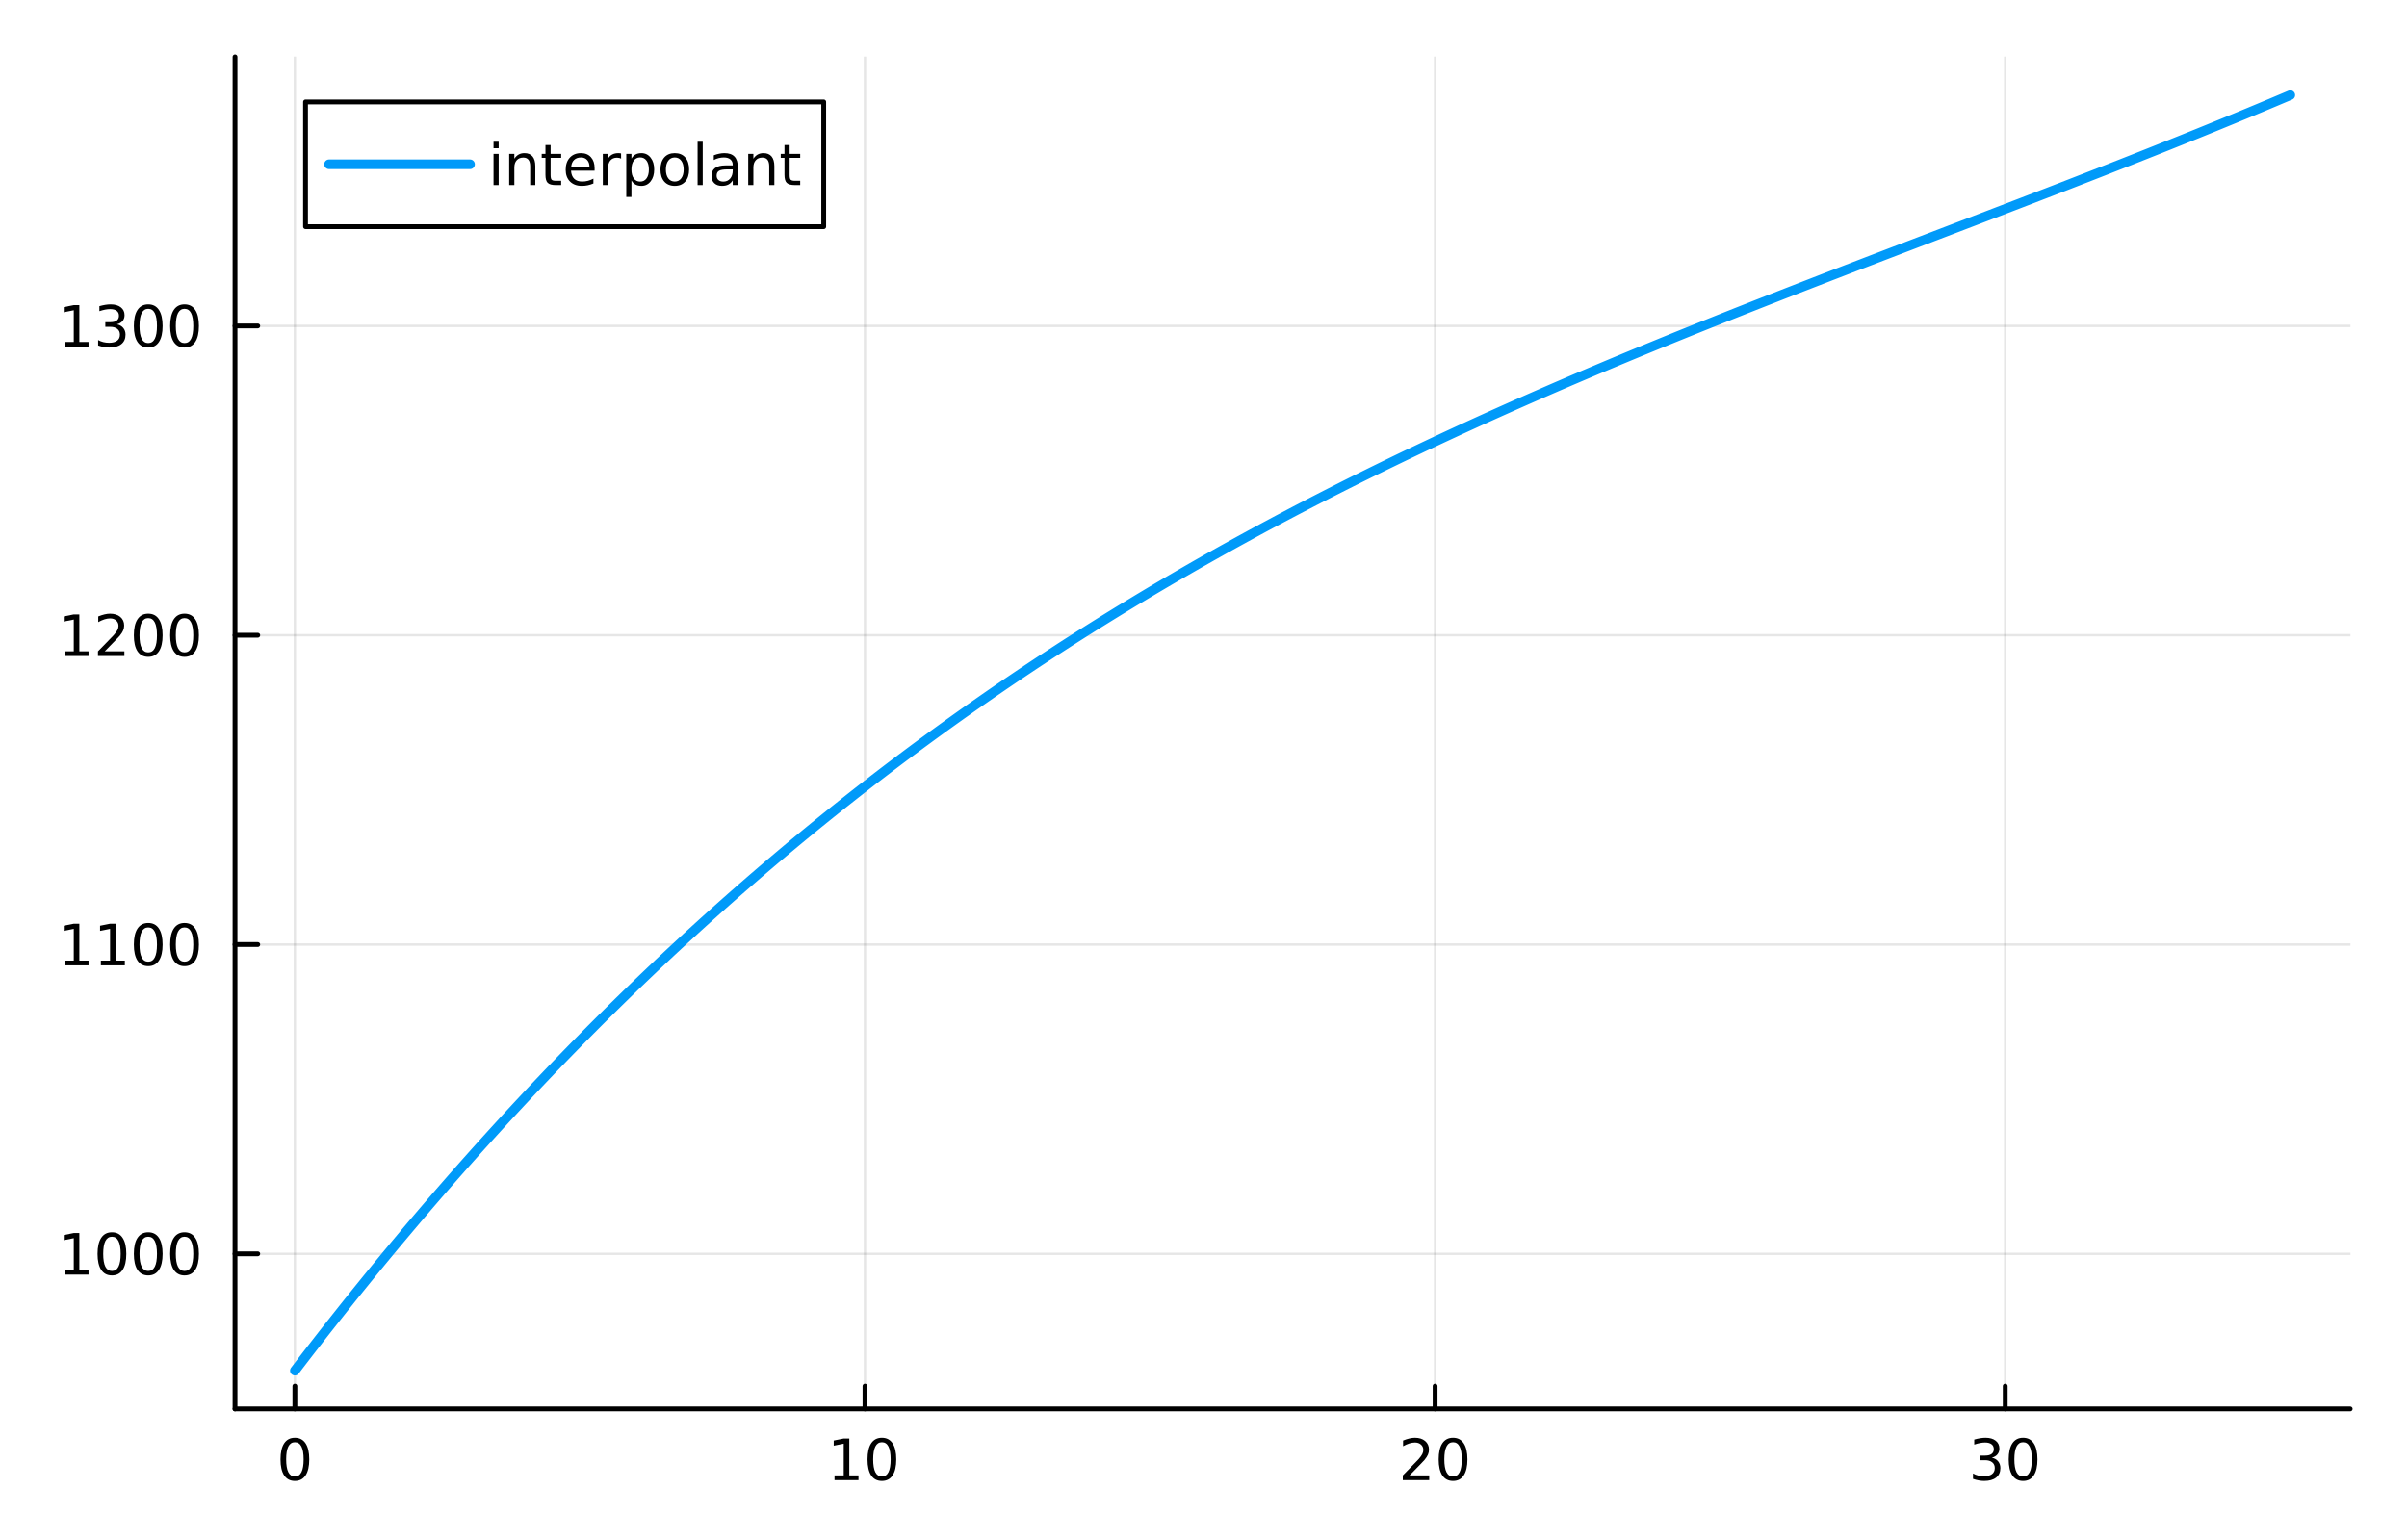 <?xml version="1.0" encoding="utf-8"?>
<svg xmlns="http://www.w3.org/2000/svg" xmlns:xlink="http://www.w3.org/1999/xlink" width="500" height="320" viewBox="0 0 2000 1280">
<rect x="0" y="0" width="2000" height="1280" fill="#333333" stroke="none"/>
<defs>
  <clipPath id="clip460">
    <rect x="0" y="0" width="2000" height="1280"/>
  </clipPath>
</defs>
<path clip-path="url(#clip460)" d="M0 1280 L2000 1280 L2000 0 L0 0  Z" fill="#ffffff" fill-rule="evenodd" fill-opacity="1"/>
<defs>
  <clipPath id="clip461">
    <rect x="400" y="0" width="1401" height="1280"/>
  </clipPath>
</defs>
<path clip-path="url(#clip460)" d="M195.283 1171.03 L1952.76 1171.03 L1952.76 47.244 L195.283 47.244  Z" fill="#ffffff" fill-rule="evenodd" fill-opacity="1"/>
<defs>
  <clipPath id="clip462">
    <rect x="195" y="47" width="1758" height="1125"/>
  </clipPath>
</defs>
<polyline clip-path="url(#clip462)" style="stroke:#000000; stroke-linecap:round; stroke-linejoin:round; stroke-width:2; stroke-opacity:0.1; fill:none" points="245.023,1171.03 245.023,47.244 "/>
<polyline clip-path="url(#clip462)" style="stroke:#000000; stroke-linecap:round; stroke-linejoin:round; stroke-width:2; stroke-opacity:0.1; fill:none" points="718.735,1171.03 718.735,47.244 "/>
<polyline clip-path="url(#clip462)" style="stroke:#000000; stroke-linecap:round; stroke-linejoin:round; stroke-width:2; stroke-opacity:0.1; fill:none" points="1192.45,1171.03 1192.45,47.244 "/>
<polyline clip-path="url(#clip462)" style="stroke:#000000; stroke-linecap:round; stroke-linejoin:round; stroke-width:2; stroke-opacity:0.1; fill:none" points="1666.16,1171.03 1666.16,47.244 "/>
<polyline clip-path="url(#clip462)" style="stroke:#000000; stroke-linecap:round; stroke-linejoin:round; stroke-width:2; stroke-opacity:0.1; fill:none" points="195.283,1042.15 1952.76,1042.15 "/>
<polyline clip-path="url(#clip462)" style="stroke:#000000; stroke-linecap:round; stroke-linejoin:round; stroke-width:2; stroke-opacity:0.1; fill:none" points="195.283,785.06 1952.76,785.06 "/>
<polyline clip-path="url(#clip462)" style="stroke:#000000; stroke-linecap:round; stroke-linejoin:round; stroke-width:2; stroke-opacity:0.1; fill:none" points="195.283,527.973 1952.76,527.973 "/>
<polyline clip-path="url(#clip462)" style="stroke:#000000; stroke-linecap:round; stroke-linejoin:round; stroke-width:2; stroke-opacity:0.1; fill:none" points="195.283,270.887 1952.76,270.887 "/>
<polyline clip-path="url(#clip460)" style="stroke:#000000; stroke-linecap:round; stroke-linejoin:round; stroke-width:4; stroke-opacity:1; fill:none" points="195.283,1171.03 1952.76,1171.03 "/>
<polyline clip-path="url(#clip460)" style="stroke:#000000; stroke-linecap:round; stroke-linejoin:round; stroke-width:4; stroke-opacity:1; fill:none" points="245.023,1171.03 245.023,1152.13 "/>
<polyline clip-path="url(#clip460)" style="stroke:#000000; stroke-linecap:round; stroke-linejoin:round; stroke-width:4; stroke-opacity:1; fill:none" points="718.735,1171.03 718.735,1152.13 "/>
<polyline clip-path="url(#clip460)" style="stroke:#000000; stroke-linecap:round; stroke-linejoin:round; stroke-width:4; stroke-opacity:1; fill:none" points="1192.45,1171.03 1192.45,1152.13 "/>
<polyline clip-path="url(#clip460)" style="stroke:#000000; stroke-linecap:round; stroke-linejoin:round; stroke-width:4; stroke-opacity:1; fill:none" points="1666.16,1171.03 1666.16,1152.13 "/>
<path clip-path="url(#clip460)" d="M245.023 1198.75 Q241.412 1198.75 239.583 1202.31 Q237.778 1205.86 237.778 1212.98 Q237.778 1220.09 239.583 1223.66 Q241.412 1227.2 245.023 1227.2 Q248.657 1227.2 250.463 1223.66 Q252.291 1220.09 252.291 1212.98 Q252.291 1205.86 250.463 1202.31 Q248.657 1198.75 245.023 1198.75 M245.023 1195.05 Q250.833 1195.05 253.889 1199.65 Q256.967 1204.24 256.967 1212.98 Q256.967 1221.71 253.889 1226.32 Q250.833 1230.9 245.023 1230.9 Q239.213 1230.9 236.134 1226.32 Q233.079 1221.71 233.079 1212.98 Q233.079 1204.24 236.134 1199.65 Q239.213 1195.05 245.023 1195.05 Z" fill="#000000" fill-rule="nonzero" fill-opacity="1" /><path clip-path="url(#clip460)" d="M693.423 1226.3 L701.062 1226.3 L701.062 1199.93 L692.752 1201.6 L692.752 1197.34 L701.015 1195.67 L705.691 1195.67 L705.691 1226.3 L713.33 1226.3 L713.33 1230.23 L693.423 1230.23 L693.423 1226.3 Z" fill="#000000" fill-rule="nonzero" fill-opacity="1" /><path clip-path="url(#clip460)" d="M732.775 1198.75 Q729.163 1198.75 727.335 1202.31 Q725.529 1205.86 725.529 1212.98 Q725.529 1220.09 727.335 1223.66 Q729.163 1227.2 732.775 1227.2 Q736.409 1227.2 738.214 1223.66 Q740.043 1220.09 740.043 1212.98 Q740.043 1205.86 738.214 1202.31 Q736.409 1198.75 732.775 1198.75 M732.775 1195.05 Q738.585 1195.05 741.64 1199.65 Q744.719 1204.24 744.719 1212.98 Q744.719 1221.71 741.64 1226.32 Q738.585 1230.9 732.775 1230.9 Q726.964 1230.9 723.886 1226.32 Q720.83 1221.71 720.83 1212.98 Q720.83 1204.24 723.886 1199.65 Q726.964 1195.05 732.775 1195.05 Z" fill="#000000" fill-rule="nonzero" fill-opacity="1" /><path clip-path="url(#clip460)" d="M1171.22 1226.3 L1187.54 1226.3 L1187.54 1230.23 L1165.6 1230.23 L1165.6 1226.3 Q1168.26 1223.54 1172.84 1218.91 Q1177.45 1214.26 1178.63 1212.92 Q1180.87 1210.39 1181.75 1208.66 Q1182.66 1206.9 1182.66 1205.21 Q1182.66 1202.45 1180.71 1200.72 Q1178.79 1198.98 1175.69 1198.98 Q1173.49 1198.98 1171.04 1199.74 Q1168.61 1200.51 1165.83 1202.06 L1165.83 1197.34 Q1168.65 1196.2 1171.11 1195.62 Q1173.56 1195.05 1175.6 1195.05 Q1180.97 1195.05 1184.16 1197.73 Q1187.36 1200.42 1187.36 1204.91 Q1187.36 1207.04 1186.54 1208.96 Q1185.76 1210.86 1183.65 1213.45 Q1183.07 1214.12 1179.97 1217.34 Q1176.87 1220.53 1171.22 1226.3 Z" fill="#000000" fill-rule="nonzero" fill-opacity="1" /><path clip-path="url(#clip460)" d="M1207.35 1198.75 Q1203.74 1198.75 1201.92 1202.31 Q1200.11 1205.86 1200.11 1212.98 Q1200.11 1220.09 1201.92 1223.66 Q1203.74 1227.2 1207.35 1227.2 Q1210.99 1227.2 1212.79 1223.66 Q1214.62 1220.09 1214.62 1212.98 Q1214.62 1205.86 1212.79 1202.31 Q1210.99 1198.75 1207.35 1198.75 M1207.35 1195.05 Q1213.17 1195.05 1216.22 1199.65 Q1219.3 1204.24 1219.3 1212.98 Q1219.3 1221.71 1216.22 1226.32 Q1213.17 1230.9 1207.35 1230.9 Q1201.54 1230.9 1198.47 1226.32 Q1195.41 1221.71 1195.41 1212.98 Q1195.41 1204.24 1198.47 1199.65 Q1201.54 1195.05 1207.35 1195.05 Z" fill="#000000" fill-rule="nonzero" fill-opacity="1" /><path clip-path="url(#clip460)" d="M1655 1211.6 Q1658.36 1212.31 1660.23 1214.58 Q1662.13 1216.85 1662.13 1220.18 Q1662.13 1225.3 1658.61 1228.1 Q1655.1 1230.9 1648.61 1230.9 Q1646.44 1230.9 1644.12 1230.46 Q1641.83 1230.05 1639.38 1229.19 L1639.38 1224.67 Q1641.32 1225.81 1643.64 1226.39 Q1645.95 1226.97 1648.47 1226.97 Q1652.87 1226.97 1655.16 1225.23 Q1657.48 1223.49 1657.48 1220.18 Q1657.48 1217.13 1655.33 1215.42 Q1653.2 1213.68 1649.38 1213.68 L1645.35 1213.68 L1645.35 1209.84 L1649.56 1209.84 Q1653.01 1209.84 1654.84 1208.47 Q1656.67 1207.08 1656.67 1204.49 Q1656.67 1201.83 1654.77 1200.42 Q1652.9 1198.98 1649.38 1198.98 Q1647.46 1198.98 1645.26 1199.4 Q1643.06 1199.81 1640.42 1200.69 L1640.42 1196.53 Q1643.08 1195.79 1645.4 1195.42 Q1647.73 1195.05 1649.79 1195.05 Q1655.12 1195.05 1658.22 1197.48 Q1661.32 1199.88 1661.32 1204 Q1661.32 1206.87 1659.68 1208.86 Q1658.03 1210.83 1655 1211.6 Z" fill="#000000" fill-rule="nonzero" fill-opacity="1" /><path clip-path="url(#clip460)" d="M1681 1198.75 Q1677.39 1198.75 1675.56 1202.31 Q1673.75 1205.86 1673.75 1212.98 Q1673.75 1220.09 1675.56 1223.66 Q1677.39 1227.2 1681 1227.2 Q1684.63 1227.2 1686.44 1223.66 Q1688.27 1220.09 1688.27 1212.98 Q1688.27 1205.86 1686.44 1202.31 Q1684.63 1198.75 1681 1198.75 M1681 1195.05 Q1686.81 1195.05 1689.86 1199.65 Q1692.94 1204.24 1692.94 1212.98 Q1692.94 1221.71 1689.86 1226.32 Q1686.81 1230.9 1681 1230.9 Q1675.19 1230.9 1672.11 1226.32 Q1669.05 1221.71 1669.05 1212.98 Q1669.05 1204.24 1672.11 1199.65 Q1675.19 1195.05 1681 1195.05 Z" fill="#000000" fill-rule="nonzero" fill-opacity="1" /><polyline clip-path="url(#clip460)" style="stroke:#000000; stroke-linecap:round; stroke-linejoin:round; stroke-width:4; stroke-opacity:1; fill:none" points="195.283,1171.03 195.283,47.244 "/>
<polyline clip-path="url(#clip460)" style="stroke:#000000; stroke-linecap:round; stroke-linejoin:round; stroke-width:4; stroke-opacity:1; fill:none" points="195.283,1042.15 214.181,1042.15 "/>
<polyline clip-path="url(#clip460)" style="stroke:#000000; stroke-linecap:round; stroke-linejoin:round; stroke-width:4; stroke-opacity:1; fill:none" points="195.283,785.06 214.181,785.06 "/>
<polyline clip-path="url(#clip460)" style="stroke:#000000; stroke-linecap:round; stroke-linejoin:round; stroke-width:4; stroke-opacity:1; fill:none" points="195.283,527.973 214.181,527.973 "/>
<polyline clip-path="url(#clip460)" style="stroke:#000000; stroke-linecap:round; stroke-linejoin:round; stroke-width:4; stroke-opacity:1; fill:none" points="195.283,270.887 214.181,270.887 "/>
<path clip-path="url(#clip460)" d="M53.663 1055.49 L61.302 1055.49 L61.302 1029.13 L52.992 1030.79 L52.992 1026.53 L61.256 1024.87 L65.932 1024.87 L65.932 1055.49 L73.571 1055.49 L73.571 1059.43 L53.663 1059.43 L53.663 1055.49 Z" fill="#000000" fill-rule="nonzero" fill-opacity="1" /><path clip-path="url(#clip460)" d="M93.015 1027.94 Q89.404 1027.94 87.575 1031.51 Q85.77 1035.05 85.77 1042.18 Q85.77 1049.29 87.575 1052.85 Q89.404 1056.39 93.015 1056.39 Q96.649 1056.39 98.455 1052.85 Q100.284 1049.29 100.284 1042.18 Q100.284 1035.05 98.455 1031.51 Q96.649 1027.94 93.015 1027.94 M93.015 1024.24 Q98.825 1024.24 101.881 1028.85 Q104.959 1033.43 104.959 1042.18 Q104.959 1050.91 101.881 1055.51 Q98.825 1060.1 93.015 1060.1 Q87.205 1060.1 84.126 1055.51 Q81.071 1050.91 81.071 1042.18 Q81.071 1033.43 84.126 1028.85 Q87.205 1024.24 93.015 1024.24 Z" fill="#000000" fill-rule="nonzero" fill-opacity="1" /><path clip-path="url(#clip460)" d="M123.177 1027.94 Q119.566 1027.94 117.737 1031.51 Q115.932 1035.05 115.932 1042.18 Q115.932 1049.29 117.737 1052.85 Q119.566 1056.39 123.177 1056.39 Q126.811 1056.39 128.617 1052.85 Q130.445 1049.29 130.445 1042.18 Q130.445 1035.05 128.617 1031.51 Q126.811 1027.94 123.177 1027.94 M123.177 1024.24 Q128.987 1024.24 132.043 1028.85 Q135.121 1033.43 135.121 1042.18 Q135.121 1050.91 132.043 1055.51 Q128.987 1060.1 123.177 1060.1 Q117.367 1060.1 114.288 1055.51 Q111.233 1050.91 111.233 1042.18 Q111.233 1033.43 114.288 1028.85 Q117.367 1024.24 123.177 1024.24 Z" fill="#000000" fill-rule="nonzero" fill-opacity="1" /><path clip-path="url(#clip460)" d="M153.339 1027.94 Q149.728 1027.94 147.899 1031.51 Q146.093 1035.05 146.093 1042.18 Q146.093 1049.29 147.899 1052.85 Q149.728 1056.39 153.339 1056.39 Q156.973 1056.39 158.779 1052.85 Q160.607 1049.29 160.607 1042.18 Q160.607 1035.05 158.779 1031.51 Q156.973 1027.94 153.339 1027.94 M153.339 1024.24 Q159.149 1024.24 162.205 1028.85 Q165.283 1033.43 165.283 1042.18 Q165.283 1050.91 162.205 1055.51 Q159.149 1060.1 153.339 1060.1 Q147.529 1060.1 144.45 1055.51 Q141.394 1050.91 141.394 1042.18 Q141.394 1033.43 144.45 1028.85 Q147.529 1024.24 153.339 1024.24 Z" fill="#000000" fill-rule="nonzero" fill-opacity="1" /><path clip-path="url(#clip460)" d="M53.663 798.405 L61.302 798.405 L61.302 772.039 L52.992 773.706 L52.992 769.446 L61.256 767.78 L65.932 767.78 L65.932 798.405 L73.571 798.405 L73.571 802.34 L53.663 802.34 L53.663 798.405 Z" fill="#000000" fill-rule="nonzero" fill-opacity="1" /><path clip-path="url(#clip460)" d="M83.825 798.405 L91.464 798.405 L91.464 772.039 L83.154 773.706 L83.154 769.446 L91.418 767.78 L96.094 767.78 L96.094 798.405 L103.733 798.405 L103.733 802.34 L83.825 802.34 L83.825 798.405 Z" fill="#000000" fill-rule="nonzero" fill-opacity="1" /><path clip-path="url(#clip460)" d="M123.177 770.858 Q119.566 770.858 117.737 774.423 Q115.932 777.965 115.932 785.095 Q115.932 792.201 117.737 795.766 Q119.566 799.307 123.177 799.307 Q126.811 799.307 128.617 795.766 Q130.445 792.201 130.445 785.095 Q130.445 777.965 128.617 774.423 Q126.811 770.858 123.177 770.858 M123.177 767.155 Q128.987 767.155 132.043 771.761 Q135.121 776.345 135.121 785.095 Q135.121 793.821 132.043 798.428 Q128.987 803.011 123.177 803.011 Q117.367 803.011 114.288 798.428 Q111.233 793.821 111.233 785.095 Q111.233 776.345 114.288 771.761 Q117.367 767.155 123.177 767.155 Z" fill="#000000" fill-rule="nonzero" fill-opacity="1" /><path clip-path="url(#clip460)" d="M153.339 770.858 Q149.728 770.858 147.899 774.423 Q146.093 777.965 146.093 785.095 Q146.093 792.201 147.899 795.766 Q149.728 799.307 153.339 799.307 Q156.973 799.307 158.779 795.766 Q160.607 792.201 160.607 785.095 Q160.607 777.965 158.779 774.423 Q156.973 770.858 153.339 770.858 M153.339 767.155 Q159.149 767.155 162.205 771.761 Q165.283 776.345 165.283 785.095 Q165.283 793.821 162.205 798.428 Q159.149 803.011 153.339 803.011 Q147.529 803.011 144.45 798.428 Q141.394 793.821 141.394 785.095 Q141.394 776.345 144.45 771.761 Q147.529 767.155 153.339 767.155 Z" fill="#000000" fill-rule="nonzero" fill-opacity="1" /><path clip-path="url(#clip460)" d="M53.663 541.318 L61.302 541.318 L61.302 514.953 L52.992 516.619 L52.992 512.36 L61.256 510.693 L65.932 510.693 L65.932 541.318 L73.571 541.318 L73.571 545.253 L53.663 545.253 L53.663 541.318 Z" fill="#000000" fill-rule="nonzero" fill-opacity="1" /><path clip-path="url(#clip460)" d="M87.043 541.318 L103.362 541.318 L103.362 545.253 L81.418 545.253 L81.418 541.318 Q84.08 538.564 88.663 533.934 Q93.27 529.281 94.45 527.939 Q96.696 525.416 97.575 523.68 Q98.478 521.92 98.478 520.23 Q98.478 517.476 96.534 515.74 Q94.612 514.004 91.51 514.004 Q89.311 514.004 86.858 514.768 Q84.427 515.531 81.649 517.082 L81.649 512.36 Q84.473 511.226 86.927 510.647 Q89.381 510.068 91.418 510.068 Q96.788 510.068 99.983 512.754 Q103.177 515.439 103.177 519.93 Q103.177 522.059 102.367 523.98 Q101.58 525.879 99.473 528.471 Q98.895 529.142 95.793 532.36 Q92.691 535.554 87.043 541.318 Z" fill="#000000" fill-rule="nonzero" fill-opacity="1" /><path clip-path="url(#clip460)" d="M123.177 513.772 Q119.566 513.772 117.737 517.337 Q115.932 520.879 115.932 528.008 Q115.932 535.115 117.737 538.679 Q119.566 542.221 123.177 542.221 Q126.811 542.221 128.617 538.679 Q130.445 535.115 130.445 528.008 Q130.445 520.879 128.617 517.337 Q126.811 513.772 123.177 513.772 M123.177 510.068 Q128.987 510.068 132.043 514.675 Q135.121 519.258 135.121 528.008 Q135.121 536.735 132.043 541.341 Q128.987 545.925 123.177 545.925 Q117.367 545.925 114.288 541.341 Q111.233 536.735 111.233 528.008 Q111.233 519.258 114.288 514.675 Q117.367 510.068 123.177 510.068 Z" fill="#000000" fill-rule="nonzero" fill-opacity="1" /><path clip-path="url(#clip460)" d="M153.339 513.772 Q149.728 513.772 147.899 517.337 Q146.093 520.879 146.093 528.008 Q146.093 535.115 147.899 538.679 Q149.728 542.221 153.339 542.221 Q156.973 542.221 158.779 538.679 Q160.607 535.115 160.607 528.008 Q160.607 520.879 158.779 517.337 Q156.973 513.772 153.339 513.772 M153.339 510.068 Q159.149 510.068 162.205 514.675 Q165.283 519.258 165.283 528.008 Q165.283 536.735 162.205 541.341 Q159.149 545.925 153.339 545.925 Q147.529 545.925 144.45 541.341 Q141.394 536.735 141.394 528.008 Q141.394 519.258 144.45 514.675 Q147.529 510.068 153.339 510.068 Z" fill="#000000" fill-rule="nonzero" fill-opacity="1" /><path clip-path="url(#clip460)" d="M53.663 284.232 L61.302 284.232 L61.302 257.866 L52.992 259.533 L52.992 255.274 L61.256 253.607 L65.932 253.607 L65.932 284.232 L73.571 284.232 L73.571 288.167 L53.663 288.167 L53.663 284.232 Z" fill="#000000" fill-rule="nonzero" fill-opacity="1" /><path clip-path="url(#clip460)" d="M97.182 269.533 Q100.538 270.251 102.413 272.519 Q104.311 274.788 104.311 278.121 Q104.311 283.237 100.793 286.038 Q97.274 288.838 90.793 288.838 Q88.617 288.838 86.302 288.399 Q84.01 287.982 81.557 287.126 L81.557 282.612 Q83.501 283.746 85.816 284.325 Q88.131 284.903 90.654 284.903 Q95.052 284.903 97.344 283.167 Q99.659 281.431 99.659 278.121 Q99.659 275.065 97.506 273.352 Q95.376 271.616 91.557 271.616 L87.529 271.616 L87.529 267.774 L91.742 267.774 Q95.191 267.774 97.02 266.408 Q98.848 265.019 98.848 262.427 Q98.848 259.765 96.95 258.353 Q95.075 256.917 91.557 256.917 Q89.635 256.917 87.436 257.334 Q85.237 257.751 82.598 258.63 L82.598 254.464 Q85.26 253.723 87.575 253.353 Q89.913 252.982 91.973 252.982 Q97.297 252.982 100.399 255.413 Q103.501 257.82 103.501 261.94 Q103.501 264.811 101.858 266.802 Q100.214 268.769 97.182 269.533 Z" fill="#000000" fill-rule="nonzero" fill-opacity="1" /><path clip-path="url(#clip460)" d="M123.177 256.686 Q119.566 256.686 117.737 260.251 Q115.932 263.792 115.932 270.922 Q115.932 278.028 117.737 281.593 Q119.566 285.135 123.177 285.135 Q126.811 285.135 128.617 281.593 Q130.445 278.028 130.445 270.922 Q130.445 263.792 128.617 260.251 Q126.811 256.686 123.177 256.686 M123.177 252.982 Q128.987 252.982 132.043 257.589 Q135.121 262.172 135.121 270.922 Q135.121 279.649 132.043 284.255 Q128.987 288.838 123.177 288.838 Q117.367 288.838 114.288 284.255 Q111.233 279.649 111.233 270.922 Q111.233 262.172 114.288 257.589 Q117.367 252.982 123.177 252.982 Z" fill="#000000" fill-rule="nonzero" fill-opacity="1" /><path clip-path="url(#clip460)" d="M153.339 256.686 Q149.728 256.686 147.899 260.251 Q146.093 263.792 146.093 270.922 Q146.093 278.028 147.899 281.593 Q149.728 285.135 153.339 285.135 Q156.973 285.135 158.779 281.593 Q160.607 278.028 160.607 270.922 Q160.607 263.792 158.779 260.251 Q156.973 256.686 153.339 256.686 M153.339 252.982 Q159.149 252.982 162.205 257.589 Q165.283 262.172 165.283 270.922 Q165.283 279.649 162.205 284.255 Q159.149 288.838 153.339 288.838 Q147.529 288.838 144.45 284.255 Q141.394 279.649 141.394 270.922 Q141.394 262.172 144.45 257.589 Q147.529 252.982 153.339 252.982 Z" fill="#000000" fill-rule="nonzero" fill-opacity="1" /><polyline clip-path="url(#clip462)" style="stroke:#009af9; stroke-linecap:round; stroke-linejoin:round; stroke-width:8; stroke-opacity:1; fill:none" points="245.023,1139.23 248.346,1134.88 251.668,1130.55 254.991,1126.24 258.314,1121.94 261.636,1117.66 264.959,1113.39 268.281,1109.13 271.604,1104.9 274.927,1100.67 278.249,1096.46 281.572,1092.27 284.895,1088.08 288.217,1083.92 291.54,1079.77 294.862,1075.63 298.185,1071.51 301.508,1067.4 304.83,1063.3 308.153,1059.22 311.476,1055.16 314.798,1051.11 318.121,1047.07 321.444,1043.05 324.766,1039.04 328.089,1035.04 331.411,1031.06 334.734,1027.1 338.057,1023.14 341.379,1019.21 344.702,1015.28 348.025,1011.37 351.347,1007.47 354.67,1003.59 357.992,999.72 361.315,995.865 364.638,992.023 367.96,988.195 371.283,984.38 374.606,980.579 377.928,976.792 381.251,973.018 384.574,969.258 387.896,965.511 391.219,961.777 394.541,958.057 397.864,954.35 401.187,950.657 404.509,946.977 407.832,943.31 411.155,939.656 414.477,936.015 417.8,932.388 421.122,928.773 424.445,925.172 427.768,921.584 431.09,918.008 434.413,914.446 437.736,910.896 441.058,907.36 444.381,903.836 447.704,900.325 451.026,896.827 454.349,893.341 457.671,889.868 460.994,886.408 464.317,882.96 467.639,879.525 470.962,876.103 474.285,872.693 477.607,869.295 480.93,865.91 484.252,862.538 487.575,859.177 490.898,855.829 494.22,852.494 497.543,849.17 500.866,845.859 504.188,842.56 507.511,839.273 510.834,835.998 514.156,832.735 517.479,829.485 520.801,826.246 524.124,823.019 527.447,819.804 530.769,816.601 534.092,813.41 537.415,810.231 540.737,807.063 544.06,803.908 547.382,800.764 550.705,797.631 554.028,794.51 557.35,791.401 560.673,788.304 563.996,785.217 567.318,782.143 570.641,779.08 573.964,776.028 577.286,772.987 580.609,769.958 583.931,766.941 587.254,763.934 590.577,760.939 593.899,757.955 597.222,754.982 600.545,752.02 603.867,749.069 607.19,746.13 610.512,743.201 613.835,740.283 617.158,737.377 620.48,734.481 623.803,731.596 627.126,728.722 630.448,725.858 633.771,723.006 637.094,720.164 640.416,717.333 643.739,714.512 647.061,711.702 650.384,708.903 653.707,706.114 657.029,703.336 660.352,700.568 663.675,697.81 666.997,695.063 670.32,692.327 673.642,689.6 676.965,686.884 680.288,684.178 683.61,681.483 686.933,678.797 690.256,676.122 693.578,673.457 696.901,670.802 700.224,668.157 703.546,665.521 706.869,662.896 710.191,660.281 713.514,657.676 716.837,655.08 720.159,652.494 723.482,649.918 726.805,647.352 730.127,644.796 733.45,642.249 736.772,639.712 740.095,637.184 743.418,634.666 746.74,632.157 750.063,629.658 753.386,627.169 756.708,624.688 760.031,622.217 763.354,619.756 766.676,617.304 769.999,614.861 773.321,612.427 776.644,610.002 779.967,607.587 783.289,605.181 786.612,602.784 789.935,600.395 793.257,598.016 796.58,595.646 799.902,593.285 803.225,590.933 806.548,588.589 809.87,586.254 813.193,583.929 816.516,581.611 819.838,579.303 823.161,577.003 826.484,574.712 829.806,572.43 833.129,570.156 836.451,567.89 839.774,565.634 843.097,563.385 846.419,561.145 849.742,558.914 853.065,556.69 856.387,554.475 859.71,552.269 863.032,550.07 866.355,547.88 869.678,545.698 873,543.524 876.323,541.358 879.646,539.201 882.968,537.051 886.291,534.909 889.613,532.775 892.936,530.65 896.259,528.532 899.581,526.422 902.904,524.319 906.227,522.225 909.549,520.138 912.872,518.059 916.195,515.987 919.517,513.923 922.84,511.867 926.162,509.818 929.485,507.777 932.808,505.743 936.13,503.717 939.453,501.698 942.776,499.687 946.098,497.682 949.421,495.686 952.743,493.696 956.066,491.714 959.389,489.738 962.711,487.77 966.034,485.809 969.357,483.855 972.679,481.909 976.002,479.969 979.325,478.036 982.647,476.11 985.97,474.191 989.292,472.279 992.615,470.373 995.938,468.475 999.26,466.583 1002.58,464.698 1005.91,462.819 1009.23,460.948 1012.55,459.082 1015.87,457.224 1019.2,455.372 1022.52,453.526 1025.84,451.687 1029.16,449.854 1032.49,448.028 1035.81,446.208 1039.13,444.394 1042.45,442.587 1045.78,440.786 1049.1,438.991 1052.42,437.202 1055.75,435.419 1059.07,433.642 1062.39,431.872 1065.71,430.107 1069.04,428.349 1072.36,426.596 1075.68,424.85 1079,423.109 1082.33,421.374 1085.65,419.645 1088.97,417.921 1092.29,416.204 1095.62,414.492 1098.94,412.786 1102.26,411.085 1105.58,409.39 1108.91,407.7 1112.23,406.016 1115.55,404.338 1118.88,402.664 1122.2,400.997 1125.52,399.334 1128.84,397.677 1132.17,396.026 1135.49,394.379 1138.81,392.738 1142.13,391.102 1145.46,389.471 1148.78,387.845 1152.1,386.224 1155.42,384.608 1158.75,382.998 1162.07,381.392 1165.39,379.791 1168.71,378.195 1172.04,376.604 1175.36,375.018 1178.68,373.436 1182.01,371.86 1185.33,370.288 1188.65,368.72 1191.97,367.157 1195.3,365.599 1198.62,364.046 1201.94,362.497 1205.26,360.952 1208.59,359.412 1211.91,357.876 1215.23,356.345 1218.55,354.818 1221.88,353.296 1225.2,351.777 1228.52,350.263 1231.84,348.753 1235.17,347.247 1238.49,345.746 1241.81,344.248 1245.14,342.755 1248.46,341.265 1251.78,339.78 1255.1,338.298 1258.43,336.82 1261.75,335.347 1265.07,333.877 1268.39,332.411 1271.72,330.948 1275.04,329.49 1278.36,328.035 1281.68,326.583 1285.01,325.136 1288.33,323.691 1291.65,322.251 1294.97,320.814 1298.3,319.38 1301.62,317.95 1304.94,316.523 1308.27,315.1 1311.59,313.68 1314.91,312.263 1318.23,310.849 1321.56,309.439 1324.88,308.032 1328.2,306.628 1331.52,305.227 1334.85,303.829 1338.17,302.434 1341.49,301.043 1344.81,299.654 1348.14,298.268 1351.46,296.885 1354.78,295.505 1358.1,294.127 1361.43,292.753 1364.75,291.381 1368.07,290.012 1371.4,288.645 1374.72,287.281 1378.04,285.92 1381.36,284.561 1384.69,283.205 1388.01,281.852 1391.33,280.5 1394.65,279.152 1397.98,277.805 1401.3,276.461 1404.62,275.119 1407.94,273.78 1411.27,272.442 1414.59,271.107 1417.91,269.774 1421.23,268.444 1424.56,267.115 1427.88,265.788 1431.2,264.464 1434.53,263.141 1437.85,261.82 1441.17,260.501 1444.49,259.184 1447.82,257.869 1451.14,256.556 1454.46,255.244 1457.78,253.934 1461.11,252.626 1464.43,251.32 1467.75,250.015 1471.07,248.711 1474.4,247.41 1477.72,246.109 1481.04,244.81 1484.36,243.513 1487.69,242.217 1491.01,240.922 1494.33,239.629 1497.66,238.337 1500.98,237.046 1504.3,235.757 1507.62,234.468 1510.95,233.181 1514.27,231.895 1517.59,230.61 1520.91,229.326 1524.24,228.043 1527.56,226.76 1530.88,225.479 1534.2,224.199 1537.53,222.919 1540.85,221.641 1544.17,220.363 1547.49,219.086 1550.82,217.809 1554.14,216.533 1557.46,215.258 1560.79,213.984 1564.11,212.71 1567.43,211.436 1570.75,210.163 1574.08,208.891 1577.4,207.619 1580.72,206.347 1584.04,205.075 1587.37,203.804 1590.69,202.533 1594.01,201.263 1597.33,199.992 1600.66,198.722 1603.98,197.452 1607.3,196.182 1610.62,194.912 1613.95,193.642 1617.27,192.372 1620.59,191.102 1623.92,189.831 1627.24,188.561 1630.56,187.29 1633.88,186.02 1637.21,184.749 1640.53,183.477 1643.85,182.206 1647.17,180.934 1650.5,179.662 1653.82,178.389 1657.14,177.116 1660.46,175.842 1663.79,174.568 1667.11,173.293 1670.43,172.017 1673.75,170.741 1677.08,169.465 1680.4,168.187 1683.72,166.909 1687.05,165.63 1690.37,164.35 1693.69,163.069 1697.01,161.788 1700.34,160.505 1703.66,159.221 1706.98,157.937 1710.3,156.651 1713.63,155.365 1716.95,154.077 1720.27,152.788 1723.59,151.498 1726.92,150.206 1730.24,148.914 1733.56,147.62 1736.88,146.325 1740.21,145.028 1743.53,143.73 1746.85,142.43 1750.18,141.129 1753.5,139.827 1756.82,138.523 1760.14,137.217 1763.47,135.91 1766.79,134.601 1770.11,133.29 1773.43,131.978 1776.76,130.664 1780.08,129.348 1783.4,128.03 1786.72,126.71 1790.05,125.388 1793.37,124.065 1796.69,122.739 1800.01,121.412 1803.34,120.082 1806.66,118.75 1809.98,117.416 1813.31,116.08 1816.63,114.742 1819.95,113.401 1823.27,112.058 1826.6,110.713 1829.92,109.366 1833.24,108.016 1836.56,106.663 1839.89,105.308 1843.21,103.951 1846.53,102.591 1849.85,101.229 1853.18,99.864 1856.5,98.496 1859.82,97.126 1863.14,95.752 1866.47,94.376 1869.79,92.998 1873.11,91.616 1876.44,90.232 1879.76,88.845 1883.08,87.454 1886.4,86.061 1889.73,84.665 1893.05,83.266 1896.37,81.864 1899.69,80.458 1903.02,79.049 "/>
<path clip-path="url(#clip460)" d="M253.866 188.384 L684.426 188.384 L684.426 84.704 L253.866 84.704  Z" fill="#ffffff" fill-rule="evenodd" fill-opacity="1"/>
<polyline clip-path="url(#clip460)" style="stroke:#000000; stroke-linecap:round; stroke-linejoin:round; stroke-width:4; stroke-opacity:1; fill:none" points="253.866,188.384 684.426,188.384 684.426,84.704 253.866,84.704 253.866,188.384 "/>
<polyline clip-path="url(#clip460)" style="stroke:#009af9; stroke-linecap:round; stroke-linejoin:round; stroke-width:8; stroke-opacity:1; fill:none" points="273.393,136.544 390.558,136.544 "/>
<path clip-path="url(#clip460)" d="M410.085 127.898 L414.345 127.898 L414.345 153.824 L410.085 153.824 L410.085 127.898 M410.085 117.805 L414.345 117.805 L414.345 123.199 L410.085 123.199 L410.085 117.805 Z" fill="#000000" fill-rule="nonzero" fill-opacity="1" /><path clip-path="url(#clip460)" d="M444.807 138.176 L444.807 153.824 L440.548 153.824 L440.548 138.314 Q440.548 134.634 439.113 132.805 Q437.678 130.977 434.808 130.977 Q431.358 130.977 429.368 133.176 Q427.377 135.375 427.377 139.171 L427.377 153.824 L423.095 153.824 L423.095 127.898 L427.377 127.898 L427.377 131.926 Q428.905 129.588 430.965 128.43 Q433.048 127.273 435.757 127.273 Q440.224 127.273 442.516 130.051 Q444.807 132.805 444.807 138.176 Z" fill="#000000" fill-rule="nonzero" fill-opacity="1" /><path clip-path="url(#clip460)" d="M457.516 120.537 L457.516 127.898 L466.289 127.898 L466.289 131.208 L457.516 131.208 L457.516 145.282 Q457.516 148.453 458.372 149.356 Q459.252 150.259 461.914 150.259 L466.289 150.259 L466.289 153.824 L461.914 153.824 Q456.983 153.824 455.108 151.995 Q453.233 150.143 453.233 145.282 L453.233 131.208 L450.108 131.208 L450.108 127.898 L453.233 127.898 L453.233 120.537 L457.516 120.537 Z" fill="#000000" fill-rule="nonzero" fill-opacity="1" /><path clip-path="url(#clip460)" d="M494.066 139.796 L494.066 141.879 L474.483 141.879 Q474.761 146.277 477.122 148.592 Q479.506 150.884 483.742 150.884 Q486.196 150.884 488.488 150.282 Q490.803 149.68 493.071 148.476 L493.071 152.504 Q490.779 153.476 488.372 153.986 Q485.965 154.495 483.488 154.495 Q477.284 154.495 473.65 150.884 Q470.039 147.273 470.039 141.115 Q470.039 134.75 473.465 131.023 Q476.914 127.273 482.747 127.273 Q487.979 127.273 491.011 130.652 Q494.066 134.009 494.066 139.796 M489.807 138.546 Q489.761 135.051 487.84 132.967 Q485.941 130.884 482.793 130.884 Q479.229 130.884 477.076 132.898 Q474.946 134.912 474.622 138.569 L489.807 138.546 Z" fill="#000000" fill-rule="nonzero" fill-opacity="1" /><path clip-path="url(#clip460)" d="M516.08 131.879 Q515.363 131.463 514.506 131.277 Q513.673 131.069 512.654 131.069 Q509.043 131.069 507.099 133.43 Q505.177 135.768 505.177 140.166 L505.177 153.824 L500.895 153.824 L500.895 127.898 L505.177 127.898 L505.177 131.926 Q506.52 129.565 508.673 128.43 Q510.826 127.273 513.904 127.273 Q514.344 127.273 514.877 127.342 Q515.409 127.389 516.057 127.504 L516.08 131.879 Z" fill="#000000" fill-rule="nonzero" fill-opacity="1" /><path clip-path="url(#clip460)" d="M524.668 149.935 L524.668 163.685 L520.386 163.685 L520.386 127.898 L524.668 127.898 L524.668 131.833 Q526.011 129.518 528.048 128.407 Q530.108 127.273 532.955 127.273 Q537.677 127.273 540.617 131.023 Q543.58 134.773 543.58 140.884 Q543.58 146.995 540.617 150.745 Q537.677 154.495 532.955 154.495 Q530.108 154.495 528.048 153.384 Q526.011 152.25 524.668 149.935 M539.159 140.884 Q539.159 136.185 537.214 133.523 Q535.293 130.838 531.913 130.838 Q528.534 130.838 526.589 133.523 Q524.668 136.185 524.668 140.884 Q524.668 145.583 526.589 148.268 Q528.534 150.93 531.913 150.93 Q535.293 150.93 537.214 148.268 Q539.159 145.583 539.159 140.884 Z" fill="#000000" fill-rule="nonzero" fill-opacity="1" /><path clip-path="url(#clip460)" d="M560.686 130.884 Q557.261 130.884 555.27 133.569 Q553.279 136.231 553.279 140.884 Q553.279 145.537 555.247 148.222 Q557.237 150.884 560.686 150.884 Q564.089 150.884 566.08 148.199 Q568.071 145.513 568.071 140.884 Q568.071 136.277 566.08 133.592 Q564.089 130.884 560.686 130.884 M560.686 127.273 Q566.242 127.273 569.413 130.884 Q572.585 134.495 572.585 140.884 Q572.585 147.25 569.413 150.884 Q566.242 154.495 560.686 154.495 Q555.108 154.495 551.937 150.884 Q548.788 147.25 548.788 140.884 Q548.788 134.495 551.937 130.884 Q555.108 127.273 560.686 127.273 Z" fill="#000000" fill-rule="nonzero" fill-opacity="1" /><path clip-path="url(#clip460)" d="M579.645 117.805 L583.904 117.805 L583.904 153.824 L579.645 153.824 L579.645 117.805 Z" fill="#000000" fill-rule="nonzero" fill-opacity="1" /><path clip-path="url(#clip460)" d="M604.598 140.791 Q599.436 140.791 597.446 141.972 Q595.455 143.152 595.455 146 Q595.455 148.268 596.936 149.611 Q598.441 150.93 601.01 150.93 Q604.552 150.93 606.682 148.43 Q608.834 145.907 608.834 141.74 L608.834 140.791 L604.598 140.791 M613.094 139.032 L613.094 153.824 L608.834 153.824 L608.834 149.888 Q607.376 152.25 605.2 153.384 Q603.024 154.495 599.876 154.495 Q595.895 154.495 593.534 152.273 Q591.196 150.027 591.196 146.277 Q591.196 141.902 594.112 139.68 Q597.052 137.458 602.862 137.458 L608.834 137.458 L608.834 137.041 Q608.834 134.102 606.89 132.504 Q604.969 130.884 601.473 130.884 Q599.251 130.884 597.145 131.416 Q595.038 131.949 593.094 133.014 L593.094 129.078 Q595.432 128.176 597.631 127.736 Q599.83 127.273 601.913 127.273 Q607.538 127.273 610.316 130.19 Q613.094 133.106 613.094 139.032 Z" fill="#000000" fill-rule="nonzero" fill-opacity="1" /><path clip-path="url(#clip460)" d="M643.417 138.176 L643.417 153.824 L639.158 153.824 L639.158 138.314 Q639.158 134.634 637.723 132.805 Q636.288 130.977 633.418 130.977 Q629.968 130.977 627.978 133.176 Q625.987 135.375 625.987 139.171 L625.987 153.824 L621.705 153.824 L621.705 127.898 L625.987 127.898 L625.987 131.926 Q627.515 129.588 629.575 128.43 Q631.658 127.273 634.367 127.273 Q638.834 127.273 641.126 130.051 Q643.417 132.805 643.417 138.176 Z" fill="#000000" fill-rule="nonzero" fill-opacity="1" /><path clip-path="url(#clip460)" d="M656.126 120.537 L656.126 127.898 L664.899 127.898 L664.899 131.208 L656.126 131.208 L656.126 145.282 Q656.126 148.453 656.982 149.356 Q657.862 150.259 660.524 150.259 L664.899 150.259 L664.899 153.824 L660.524 153.824 Q655.593 153.824 653.718 151.995 Q651.843 150.143 651.843 145.282 L651.843 131.208 L648.718 131.208 L648.718 127.898 L651.843 127.898 L651.843 120.537 L656.126 120.537 Z" fill="#000000" fill-rule="nonzero" fill-opacity="1" /></svg>
